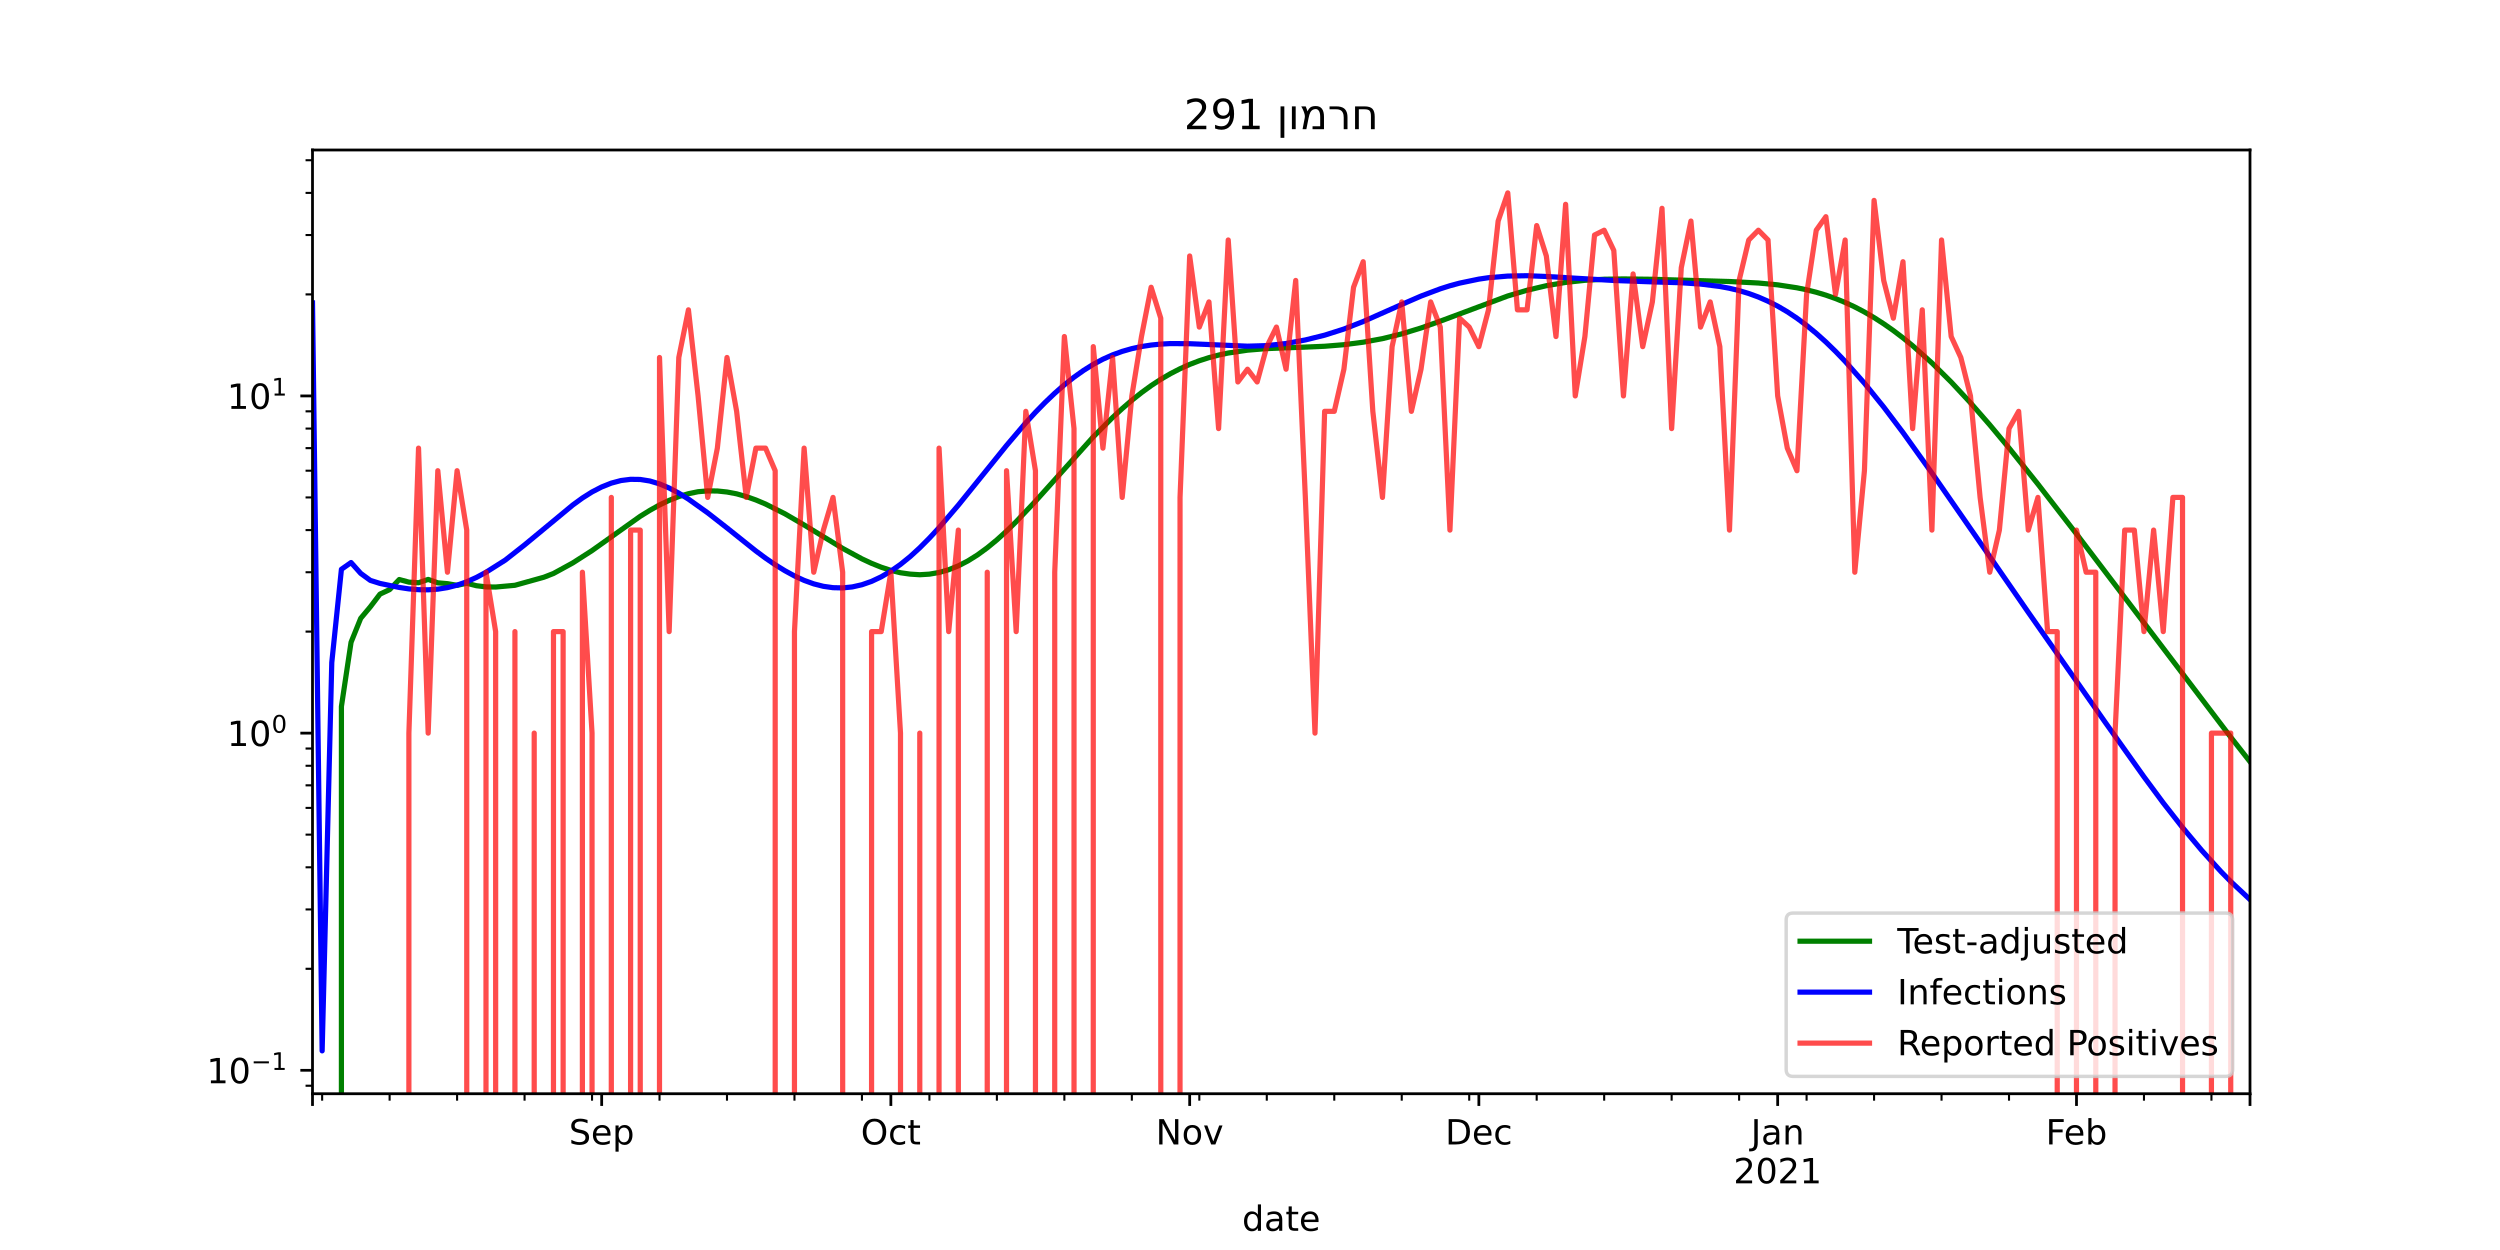 <?xml version="1.0" encoding="utf-8" standalone="no"?>
<!DOCTYPE svg PUBLIC "-//W3C//DTD SVG 1.1//EN"
  "http://www.w3.org/Graphics/SVG/1.1/DTD/svg11.dtd">
<!-- Created with matplotlib (https://matplotlib.org/) -->
<svg height="360pt" version="1.1" viewBox="0 0 720 360" width="720pt" xmlns="http://www.w3.org/2000/svg" xmlns:xlink="http://www.w3.org/1999/xlink">
 <defs>
  <style type="text/css">*{stroke-linecap:butt;stroke-linejoin:round;}</style>
 </defs>
 <g id="figure_1">
  <g id="patch_1">
   <path d="M 0 360 
L 720 360 
L 720 0 
L 0 0 
z
" style="fill:#ffffff;"/>
  </g>
  <g id="axes_1">
   <g id="patch_2">
    <path d="M 90 315 
L 648 315 
L 648 43.2 
L 90 43.2 
z
" style="fill:#ffffff;"/>
   </g>
   <g id="matplotlib.axis_1">
    <g id="xtick_1">
     <g id="line2d_1">
      <defs>
       <path d="M 0 0 
L 0 3.5 
" id="m89a422367a" style="stroke:#000000;stroke-width:0.8;"/>
      </defs>
      <g>
       <use style="stroke:#000000;stroke-width:0.8;" x="90" xlink:href="#m89a422367a" y="315"/>
      </g>
     </g>
    </g>
    <g id="xtick_2">
     <g id="line2d_2">
      <g>
       <use style="stroke:#000000;stroke-width:0.8;" x="173.284" xlink:href="#m89a422367a" y="315"/>
      </g>
     </g>
     <g id="text_1">
      <!-- Sep -->
      <g transform="translate(163.859 329.598)scale(0.1 -0.1)">
       <defs>
        <path d="M 53.516 70.516 
L 53.516 60.891 
Q 47.906 63.578 42.922 64.891 
Q 37.938 66.219 33.297 66.219 
Q 25.25 66.219 20.875 63.094 
Q 16.5 59.969 16.5 54.203 
Q 16.5 49.359 19.406 46.891 
Q 22.312 44.438 30.422 42.922 
L 36.375 41.703 
Q 47.406 39.594 52.656 34.297 
Q 57.906 29 57.906 20.125 
Q 57.906 9.516 50.797 4.047 
Q 43.703 -1.422 29.984 -1.422 
Q 24.812 -1.422 18.969 -0.25 
Q 13.141 0.922 6.891 3.219 
L 6.891 13.375 
Q 12.891 10.016 18.656 8.297 
Q 24.422 6.594 29.984 6.594 
Q 38.422 6.594 43.016 9.906 
Q 47.609 13.234 47.609 19.391 
Q 47.609 24.75 44.312 27.781 
Q 41.016 30.812 33.5 32.328 
L 27.484 33.5 
Q 16.453 35.688 11.516 40.375 
Q 6.594 45.062 6.594 53.422 
Q 6.594 63.094 13.406 68.656 
Q 20.219 74.219 32.172 74.219 
Q 37.312 74.219 42.625 73.281 
Q 47.953 72.359 53.516 70.516 
z
" id="DejaVuSans-83"/>
        <path d="M 56.203 29.594 
L 56.203 25.203 
L 14.891 25.203 
Q 15.484 15.922 20.484 11.062 
Q 25.484 6.203 34.422 6.203 
Q 39.594 6.203 44.453 7.469 
Q 49.312 8.734 54.109 11.281 
L 54.109 2.781 
Q 49.266 0.734 44.188 -0.344 
Q 39.109 -1.422 33.891 -1.422 
Q 20.797 -1.422 13.156 6.188 
Q 5.516 13.812 5.516 26.812 
Q 5.516 40.234 12.766 48.109 
Q 20.016 56 32.328 56 
Q 43.359 56 49.781 48.891 
Q 56.203 41.797 56.203 29.594 
z
M 47.219 32.234 
Q 47.125 39.594 43.094 43.984 
Q 39.062 48.391 32.422 48.391 
Q 24.906 48.391 20.391 44.141 
Q 15.875 39.891 15.188 32.172 
z
" id="DejaVuSans-101"/>
        <path d="M 18.109 8.203 
L 18.109 -20.797 
L 9.078 -20.797 
L 9.078 54.688 
L 18.109 54.688 
L 18.109 46.391 
Q 20.953 51.266 25.266 53.625 
Q 29.594 56 35.594 56 
Q 45.562 56 51.781 48.094 
Q 58.016 40.188 58.016 27.297 
Q 58.016 14.406 51.781 6.484 
Q 45.562 -1.422 35.594 -1.422 
Q 29.594 -1.422 25.266 0.953 
Q 20.953 3.328 18.109 8.203 
z
M 48.688 27.297 
Q 48.688 37.203 44.609 42.844 
Q 40.531 48.484 33.406 48.484 
Q 26.266 48.484 22.188 42.844 
Q 18.109 37.203 18.109 27.297 
Q 18.109 17.391 22.188 11.75 
Q 26.266 6.109 33.406 6.109 
Q 40.531 6.109 44.609 11.75 
Q 48.688 17.391 48.688 27.297 
z
" id="DejaVuSans-112"/>
       </defs>
       <use xlink:href="#DejaVuSans-83"/>
       <use x="63.477" xlink:href="#DejaVuSans-101"/>
       <use x="125" xlink:href="#DejaVuSans-112"/>
      </g>
     </g>
    </g>
    <g id="xtick_3">
     <g id="line2d_3">
      <g>
       <use style="stroke:#000000;stroke-width:0.8;" x="256.567" xlink:href="#m89a422367a" y="315"/>
      </g>
     </g>
     <g id="text_2">
      <!-- Oct -->
      <g transform="translate(247.922 329.598)scale(0.1 -0.1)">
       <defs>
        <path d="M 39.406 66.219 
Q 28.656 66.219 22.328 58.203 
Q 16.016 50.203 16.016 36.375 
Q 16.016 22.609 22.328 14.594 
Q 28.656 6.594 39.406 6.594 
Q 50.141 6.594 56.422 14.594 
Q 62.703 22.609 62.703 36.375 
Q 62.703 50.203 56.422 58.203 
Q 50.141 66.219 39.406 66.219 
z
M 39.406 74.219 
Q 54.734 74.219 63.906 63.938 
Q 73.094 53.656 73.094 36.375 
Q 73.094 19.141 63.906 8.859 
Q 54.734 -1.422 39.406 -1.422 
Q 24.031 -1.422 14.812 8.828 
Q 5.609 19.094 5.609 36.375 
Q 5.609 53.656 14.812 63.938 
Q 24.031 74.219 39.406 74.219 
z
" id="DejaVuSans-79"/>
        <path d="M 48.781 52.594 
L 48.781 44.188 
Q 44.969 46.297 41.141 47.344 
Q 37.312 48.391 33.406 48.391 
Q 24.656 48.391 19.812 42.844 
Q 14.984 37.312 14.984 27.297 
Q 14.984 17.281 19.812 11.734 
Q 24.656 6.203 33.406 6.203 
Q 37.312 6.203 41.141 7.25 
Q 44.969 8.297 48.781 10.406 
L 48.781 2.094 
Q 45.016 0.344 40.984 -0.531 
Q 36.969 -1.422 32.422 -1.422 
Q 20.062 -1.422 12.781 6.344 
Q 5.516 14.109 5.516 27.297 
Q 5.516 40.672 12.859 48.328 
Q 20.219 56 33.016 56 
Q 37.156 56 41.109 55.141 
Q 45.062 54.297 48.781 52.594 
z
" id="DejaVuSans-99"/>
        <path d="M 18.312 70.219 
L 18.312 54.688 
L 36.812 54.688 
L 36.812 47.703 
L 18.312 47.703 
L 18.312 18.016 
Q 18.312 11.328 20.141 9.422 
Q 21.969 7.516 27.594 7.516 
L 36.812 7.516 
L 36.812 0 
L 27.594 0 
Q 17.188 0 13.234 3.875 
Q 9.281 7.766 9.281 18.016 
L 9.281 47.703 
L 2.688 47.703 
L 2.688 54.688 
L 9.281 54.688 
L 9.281 70.219 
z
" id="DejaVuSans-116"/>
       </defs>
       <use xlink:href="#DejaVuSans-79"/>
       <use x="78.711" xlink:href="#DejaVuSans-99"/>
       <use x="133.691" xlink:href="#DejaVuSans-116"/>
      </g>
     </g>
    </g>
    <g id="xtick_4">
     <g id="line2d_4">
      <g>
       <use style="stroke:#000000;stroke-width:0.8;" x="342.627" xlink:href="#m89a422367a" y="315"/>
      </g>
     </g>
     <g id="text_3">
      <!-- Nov -->
      <g transform="translate(332.867 329.598)scale(0.1 -0.1)">
       <defs>
        <path d="M 9.812 72.906 
L 23.094 72.906 
L 55.422 11.922 
L 55.422 72.906 
L 64.984 72.906 
L 64.984 0 
L 51.703 0 
L 19.391 60.984 
L 19.391 0 
L 9.812 0 
z
" id="DejaVuSans-78"/>
        <path d="M 30.609 48.391 
Q 23.391 48.391 19.188 42.75 
Q 14.984 37.109 14.984 27.297 
Q 14.984 17.484 19.156 11.844 
Q 23.344 6.203 30.609 6.203 
Q 37.797 6.203 41.984 11.859 
Q 46.188 17.531 46.188 27.297 
Q 46.188 37.016 41.984 42.703 
Q 37.797 48.391 30.609 48.391 
z
M 30.609 56 
Q 42.328 56 49.016 48.375 
Q 55.719 40.766 55.719 27.297 
Q 55.719 13.875 49.016 6.219 
Q 42.328 -1.422 30.609 -1.422 
Q 18.844 -1.422 12.172 6.219 
Q 5.516 13.875 5.516 27.297 
Q 5.516 40.766 12.172 48.375 
Q 18.844 56 30.609 56 
z
" id="DejaVuSans-111"/>
        <path d="M 2.984 54.688 
L 12.5 54.688 
L 29.594 8.797 
L 46.688 54.688 
L 56.203 54.688 
L 35.688 0 
L 23.484 0 
z
" id="DejaVuSans-118"/>
       </defs>
       <use xlink:href="#DejaVuSans-78"/>
       <use x="74.805" xlink:href="#DejaVuSans-111"/>
       <use x="135.986" xlink:href="#DejaVuSans-118"/>
      </g>
     </g>
    </g>
    <g id="xtick_5">
     <g id="line2d_5">
      <g>
       <use style="stroke:#000000;stroke-width:0.8;" x="425.91" xlink:href="#m89a422367a" y="315"/>
      </g>
     </g>
     <g id="text_4">
      <!-- Dec -->
      <g transform="translate(416.235 329.598)scale(0.1 -0.1)">
       <defs>
        <path d="M 19.672 64.797 
L 19.672 8.109 
L 31.594 8.109 
Q 46.688 8.109 53.688 14.938 
Q 60.688 21.781 60.688 36.531 
Q 60.688 51.172 53.688 57.984 
Q 46.688 64.797 31.594 64.797 
z
M 9.812 72.906 
L 30.078 72.906 
Q 51.266 72.906 61.172 64.094 
Q 71.094 55.281 71.094 36.531 
Q 71.094 17.672 61.125 8.828 
Q 51.172 0 30.078 0 
L 9.812 0 
z
" id="DejaVuSans-68"/>
       </defs>
       <use xlink:href="#DejaVuSans-68"/>
       <use x="77.002" xlink:href="#DejaVuSans-101"/>
       <use x="138.525" xlink:href="#DejaVuSans-99"/>
      </g>
     </g>
    </g>
    <g id="xtick_6">
     <g id="line2d_6">
      <g>
       <use style="stroke:#000000;stroke-width:0.8;" x="511.97" xlink:href="#m89a422367a" y="315"/>
      </g>
     </g>
     <g id="text_5">
      <!-- Jan -->
      <g transform="translate(504.262 329.598)scale(0.1 -0.1)">
       <defs>
        <path d="M 9.812 72.906 
L 19.672 72.906 
L 19.672 5.078 
Q 19.672 -8.109 14.672 -14.062 
Q 9.672 -20.016 -1.422 -20.016 
L -5.172 -20.016 
L -5.172 -11.719 
L -2.094 -11.719 
Q 4.438 -11.719 7.125 -8.047 
Q 9.812 -4.391 9.812 5.078 
z
" id="DejaVuSans-74"/>
        <path d="M 34.281 27.484 
Q 23.391 27.484 19.188 25 
Q 14.984 22.516 14.984 16.5 
Q 14.984 11.719 18.141 8.906 
Q 21.297 6.109 26.703 6.109 
Q 34.188 6.109 38.703 11.406 
Q 43.219 16.703 43.219 25.484 
L 43.219 27.484 
z
M 52.203 31.203 
L 52.203 0 
L 43.219 0 
L 43.219 8.297 
Q 40.141 3.328 35.547 0.953 
Q 30.953 -1.422 24.312 -1.422 
Q 15.922 -1.422 10.953 3.297 
Q 6 8.016 6 15.922 
Q 6 25.141 12.172 29.828 
Q 18.359 34.516 30.609 34.516 
L 43.219 34.516 
L 43.219 35.406 
Q 43.219 41.609 39.141 45 
Q 35.062 48.391 27.688 48.391 
Q 23 48.391 18.547 47.266 
Q 14.109 46.141 10.016 43.891 
L 10.016 52.203 
Q 14.938 54.109 19.578 55.047 
Q 24.219 56 28.609 56 
Q 40.484 56 46.344 49.844 
Q 52.203 43.703 52.203 31.203 
z
" id="DejaVuSans-97"/>
        <path d="M 54.891 33.016 
L 54.891 0 
L 45.906 0 
L 45.906 32.719 
Q 45.906 40.484 42.875 44.328 
Q 39.844 48.188 33.797 48.188 
Q 26.516 48.188 22.312 43.547 
Q 18.109 38.922 18.109 30.906 
L 18.109 0 
L 9.078 0 
L 9.078 54.688 
L 18.109 54.688 
L 18.109 46.188 
Q 21.344 51.125 25.703 53.562 
Q 30.078 56 35.797 56 
Q 45.219 56 50.047 50.172 
Q 54.891 44.344 54.891 33.016 
z
" id="DejaVuSans-110"/>
       </defs>
       <use xlink:href="#DejaVuSans-74"/>
       <use x="29.492" xlink:href="#DejaVuSans-97"/>
       <use x="90.771" xlink:href="#DejaVuSans-110"/>
      </g>
      <!-- 2021 -->
      <g transform="translate(499.245 340.796)scale(0.1 -0.1)">
       <defs>
        <path d="M 19.188 8.297 
L 53.609 8.297 
L 53.609 0 
L 7.328 0 
L 7.328 8.297 
Q 12.938 14.109 22.625 23.891 
Q 32.328 33.688 34.812 36.531 
Q 39.547 41.844 41.422 45.531 
Q 43.312 49.219 43.312 52.781 
Q 43.312 58.594 39.234 62.25 
Q 35.156 65.922 28.609 65.922 
Q 23.969 65.922 18.812 64.312 
Q 13.672 62.703 7.812 59.422 
L 7.812 69.391 
Q 13.766 71.781 18.938 73 
Q 24.125 74.219 28.422 74.219 
Q 39.75 74.219 46.484 68.547 
Q 53.219 62.891 53.219 53.422 
Q 53.219 48.922 51.531 44.891 
Q 49.859 40.875 45.406 35.406 
Q 44.188 33.984 37.641 27.219 
Q 31.109 20.453 19.188 8.297 
z
" id="DejaVuSans-50"/>
        <path d="M 31.781 66.406 
Q 24.172 66.406 20.328 58.906 
Q 16.5 51.422 16.5 36.375 
Q 16.5 21.391 20.328 13.891 
Q 24.172 6.391 31.781 6.391 
Q 39.453 6.391 43.281 13.891 
Q 47.125 21.391 47.125 36.375 
Q 47.125 51.422 43.281 58.906 
Q 39.453 66.406 31.781 66.406 
z
M 31.781 74.219 
Q 44.047 74.219 50.516 64.516 
Q 56.984 54.828 56.984 36.375 
Q 56.984 17.969 50.516 8.266 
Q 44.047 -1.422 31.781 -1.422 
Q 19.531 -1.422 13.062 8.266 
Q 6.594 17.969 6.594 36.375 
Q 6.594 54.828 13.062 64.516 
Q 19.531 74.219 31.781 74.219 
z
" id="DejaVuSans-48"/>
        <path d="M 12.406 8.297 
L 28.516 8.297 
L 28.516 63.922 
L 10.984 60.406 
L 10.984 69.391 
L 28.422 72.906 
L 38.281 72.906 
L 38.281 8.297 
L 54.391 8.297 
L 54.391 0 
L 12.406 0 
z
" id="DejaVuSans-49"/>
       </defs>
       <use xlink:href="#DejaVuSans-50"/>
       <use x="63.623" xlink:href="#DejaVuSans-48"/>
       <use x="127.246" xlink:href="#DejaVuSans-50"/>
       <use x="190.869" xlink:href="#DejaVuSans-49"/>
      </g>
     </g>
    </g>
    <g id="xtick_7">
     <g id="line2d_7">
      <g>
       <use style="stroke:#000000;stroke-width:0.8;" x="598.03" xlink:href="#m89a422367a" y="315"/>
      </g>
     </g>
     <g id="text_6">
      <!-- Feb -->
      <g transform="translate(589.178 329.598)scale(0.1 -0.1)">
       <defs>
        <path d="M 9.812 72.906 
L 51.703 72.906 
L 51.703 64.594 
L 19.672 64.594 
L 19.672 43.109 
L 48.578 43.109 
L 48.578 34.812 
L 19.672 34.812 
L 19.672 0 
L 9.812 0 
z
" id="DejaVuSans-70"/>
        <path d="M 48.688 27.297 
Q 48.688 37.203 44.609 42.844 
Q 40.531 48.484 33.406 48.484 
Q 26.266 48.484 22.188 42.844 
Q 18.109 37.203 18.109 27.297 
Q 18.109 17.391 22.188 11.75 
Q 26.266 6.109 33.406 6.109 
Q 40.531 6.109 44.609 11.75 
Q 48.688 17.391 48.688 27.297 
z
M 18.109 46.391 
Q 20.953 51.266 25.266 53.625 
Q 29.594 56 35.594 56 
Q 45.562 56 51.781 48.094 
Q 58.016 40.188 58.016 27.297 
Q 58.016 14.406 51.781 6.484 
Q 45.562 -1.422 35.594 -1.422 
Q 29.594 -1.422 25.266 0.953 
Q 20.953 3.328 18.109 8.203 
L 18.109 0 
L 9.078 0 
L 9.078 75.984 
L 18.109 75.984 
z
" id="DejaVuSans-98"/>
       </defs>
       <use xlink:href="#DejaVuSans-70"/>
       <use x="52.02" xlink:href="#DejaVuSans-101"/>
       <use x="113.543" xlink:href="#DejaVuSans-98"/>
      </g>
     </g>
    </g>
    <g id="xtick_8">
     <g id="line2d_8">
      <g>
       <use style="stroke:#000000;stroke-width:0.8;" x="648" xlink:href="#m89a422367a" y="315"/>
      </g>
     </g>
    </g>
    <g id="xtick_9">
     <g id="line2d_9">
      <defs>
       <path d="M 0 0 
L 0 2 
" id="m99fedaa38d" style="stroke:#000000;stroke-width:0.6;"/>
      </defs>
      <g>
       <use style="stroke:#000000;stroke-width:0.6;" x="92.776" xlink:href="#m99fedaa38d" y="315"/>
      </g>
     </g>
    </g>
    <g id="xtick_10">
     <g id="line2d_10">
      <g>
       <use style="stroke:#000000;stroke-width:0.6;" x="112.209" xlink:href="#m99fedaa38d" y="315"/>
      </g>
     </g>
    </g>
    <g id="xtick_11">
     <g id="line2d_11">
      <g>
       <use style="stroke:#000000;stroke-width:0.6;" x="131.642" xlink:href="#m99fedaa38d" y="315"/>
      </g>
     </g>
    </g>
    <g id="xtick_12">
     <g id="line2d_12">
      <g>
       <use style="stroke:#000000;stroke-width:0.6;" x="151.075" xlink:href="#m99fedaa38d" y="315"/>
      </g>
     </g>
    </g>
    <g id="xtick_13">
     <g id="line2d_13">
      <g>
       <use style="stroke:#000000;stroke-width:0.6;" x="170.507" xlink:href="#m99fedaa38d" y="315"/>
      </g>
     </g>
    </g>
    <g id="xtick_14">
     <g id="line2d_14">
      <g>
       <use style="stroke:#000000;stroke-width:0.6;" x="189.94" xlink:href="#m99fedaa38d" y="315"/>
      </g>
     </g>
    </g>
    <g id="xtick_15">
     <g id="line2d_15">
      <g>
       <use style="stroke:#000000;stroke-width:0.6;" x="209.373" xlink:href="#m99fedaa38d" y="315"/>
      </g>
     </g>
    </g>
    <g id="xtick_16">
     <g id="line2d_16">
      <g>
       <use style="stroke:#000000;stroke-width:0.6;" x="228.806" xlink:href="#m99fedaa38d" y="315"/>
      </g>
     </g>
    </g>
    <g id="xtick_17">
     <g id="line2d_17">
      <g>
       <use style="stroke:#000000;stroke-width:0.6;" x="248.239" xlink:href="#m99fedaa38d" y="315"/>
      </g>
     </g>
    </g>
    <g id="xtick_18">
     <g id="line2d_18">
      <g>
       <use style="stroke:#000000;stroke-width:0.6;" x="267.672" xlink:href="#m99fedaa38d" y="315"/>
      </g>
     </g>
    </g>
    <g id="xtick_19">
     <g id="line2d_19">
      <g>
       <use style="stroke:#000000;stroke-width:0.6;" x="287.104" xlink:href="#m99fedaa38d" y="315"/>
      </g>
     </g>
    </g>
    <g id="xtick_20">
     <g id="line2d_20">
      <g>
       <use style="stroke:#000000;stroke-width:0.6;" x="306.537" xlink:href="#m99fedaa38d" y="315"/>
      </g>
     </g>
    </g>
    <g id="xtick_21">
     <g id="line2d_21">
      <g>
       <use style="stroke:#000000;stroke-width:0.6;" x="325.97" xlink:href="#m99fedaa38d" y="315"/>
      </g>
     </g>
    </g>
    <g id="xtick_22">
     <g id="line2d_22">
      <g>
       <use style="stroke:#000000;stroke-width:0.6;" x="345.403" xlink:href="#m99fedaa38d" y="315"/>
      </g>
     </g>
    </g>
    <g id="xtick_23">
     <g id="line2d_23">
      <g>
       <use style="stroke:#000000;stroke-width:0.6;" x="364.836" xlink:href="#m99fedaa38d" y="315"/>
      </g>
     </g>
    </g>
    <g id="xtick_24">
     <g id="line2d_24">
      <g>
       <use style="stroke:#000000;stroke-width:0.6;" x="384.269" xlink:href="#m99fedaa38d" y="315"/>
      </g>
     </g>
    </g>
    <g id="xtick_25">
     <g id="line2d_25">
      <g>
       <use style="stroke:#000000;stroke-width:0.6;" x="403.701" xlink:href="#m99fedaa38d" y="315"/>
      </g>
     </g>
    </g>
    <g id="xtick_26">
     <g id="line2d_26">
      <g>
       <use style="stroke:#000000;stroke-width:0.6;" x="423.134" xlink:href="#m99fedaa38d" y="315"/>
      </g>
     </g>
    </g>
    <g id="xtick_27">
     <g id="line2d_27">
      <g>
       <use style="stroke:#000000;stroke-width:0.6;" x="442.567" xlink:href="#m99fedaa38d" y="315"/>
      </g>
     </g>
    </g>
    <g id="xtick_28">
     <g id="line2d_28">
      <g>
       <use style="stroke:#000000;stroke-width:0.6;" x="462" xlink:href="#m99fedaa38d" y="315"/>
      </g>
     </g>
    </g>
    <g id="xtick_29">
     <g id="line2d_29">
      <g>
       <use style="stroke:#000000;stroke-width:0.6;" x="481.433" xlink:href="#m99fedaa38d" y="315"/>
      </g>
     </g>
    </g>
    <g id="xtick_30">
     <g id="line2d_30">
      <g>
       <use style="stroke:#000000;stroke-width:0.6;" x="500.866" xlink:href="#m99fedaa38d" y="315"/>
      </g>
     </g>
    </g>
    <g id="xtick_31">
     <g id="line2d_31">
      <g>
       <use style="stroke:#000000;stroke-width:0.6;" x="520.299" xlink:href="#m99fedaa38d" y="315"/>
      </g>
     </g>
    </g>
    <g id="xtick_32">
     <g id="line2d_32">
      <g>
       <use style="stroke:#000000;stroke-width:0.6;" x="539.731" xlink:href="#m99fedaa38d" y="315"/>
      </g>
     </g>
    </g>
    <g id="xtick_33">
     <g id="line2d_33">
      <g>
       <use style="stroke:#000000;stroke-width:0.6;" x="559.164" xlink:href="#m99fedaa38d" y="315"/>
      </g>
     </g>
    </g>
    <g id="xtick_34">
     <g id="line2d_34">
      <g>
       <use style="stroke:#000000;stroke-width:0.6;" x="578.597" xlink:href="#m99fedaa38d" y="315"/>
      </g>
     </g>
    </g>
    <g id="xtick_35">
     <g id="line2d_35">
      <g>
       <use style="stroke:#000000;stroke-width:0.6;" x="617.463" xlink:href="#m99fedaa38d" y="315"/>
      </g>
     </g>
    </g>
    <g id="xtick_36">
     <g id="line2d_36">
      <g>
       <use style="stroke:#000000;stroke-width:0.6;" x="636.896" xlink:href="#m99fedaa38d" y="315"/>
      </g>
     </g>
    </g>
    <g id="text_7">
     <!-- date -->
     <g transform="translate(357.725 354.474)scale(0.1 -0.1)">
      <defs>
       <path d="M 45.406 46.391 
L 45.406 75.984 
L 54.391 75.984 
L 54.391 0 
L 45.406 0 
L 45.406 8.203 
Q 42.578 3.328 38.25 0.953 
Q 33.938 -1.422 27.875 -1.422 
Q 17.969 -1.422 11.734 6.484 
Q 5.516 14.406 5.516 27.297 
Q 5.516 40.188 11.734 48.094 
Q 17.969 56 27.875 56 
Q 33.938 56 38.25 53.625 
Q 42.578 51.266 45.406 46.391 
z
M 14.797 27.297 
Q 14.797 17.391 18.875 11.75 
Q 22.953 6.109 30.078 6.109 
Q 37.203 6.109 41.297 11.75 
Q 45.406 17.391 45.406 27.297 
Q 45.406 37.203 41.297 42.844 
Q 37.203 48.484 30.078 48.484 
Q 22.953 48.484 18.875 42.844 
Q 14.797 37.203 14.797 27.297 
z
" id="DejaVuSans-100"/>
      </defs>
      <use xlink:href="#DejaVuSans-100"/>
      <use x="63.477" xlink:href="#DejaVuSans-97"/>
      <use x="124.756" xlink:href="#DejaVuSans-116"/>
      <use x="163.965" xlink:href="#DejaVuSans-101"/>
     </g>
    </g>
   </g>
   <g id="matplotlib.axis_2">
    <g id="ytick_1">
     <g id="line2d_37">
      <defs>
       <path d="M 0 0 
L -3.5 0 
" id="mc6ab3e310c" style="stroke:#000000;stroke-width:0.8;"/>
      </defs>
      <g>
       <use style="stroke:#000000;stroke-width:0.8;" x="90" xlink:href="#mc6ab3e310c" y="308.248"/>
      </g>
     </g>
     <g id="text_8">
      <!-- $\mathdefault{10^{-1}}$ -->
      <g transform="translate(59.5 312.047)scale(0.1 -0.1)">
       <defs>
        <path d="M 10.594 35.5 
L 73.188 35.5 
L 73.188 27.203 
L 10.594 27.203 
z
" id="DejaVuSans-8722"/>
       </defs>
       <use transform="translate(0 0.684)" xlink:href="#DejaVuSans-49"/>
       <use transform="translate(63.623 0.684)" xlink:href="#DejaVuSans-48"/>
       <use transform="translate(128.203 38.966)scale(0.7)" xlink:href="#DejaVuSans-8722"/>
       <use transform="translate(186.855 38.966)scale(0.7)" xlink:href="#DejaVuSans-49"/>
      </g>
     </g>
    </g>
    <g id="ytick_2">
     <g id="line2d_38">
      <g>
       <use style="stroke:#000000;stroke-width:0.8;" x="90" xlink:href="#mc6ab3e310c" y="211.135"/>
      </g>
     </g>
     <g id="text_9">
      <!-- $\mathdefault{10^{0}}$ -->
      <g transform="translate(65.4 214.934)scale(0.1 -0.1)">
       <use transform="translate(0 0.766)" xlink:href="#DejaVuSans-49"/>
       <use transform="translate(63.623 0.766)" xlink:href="#DejaVuSans-48"/>
       <use transform="translate(128.203 39.047)scale(0.7)" xlink:href="#DejaVuSans-48"/>
      </g>
     </g>
    </g>
    <g id="ytick_3">
     <g id="line2d_39">
      <g>
       <use style="stroke:#000000;stroke-width:0.8;" x="90" xlink:href="#mc6ab3e310c" y="114.022"/>
      </g>
     </g>
     <g id="text_10">
      <!-- $\mathdefault{10^{1}}$ -->
      <g transform="translate(65.4 117.821)scale(0.1 -0.1)">
       <use transform="translate(0 0.684)" xlink:href="#DejaVuSans-49"/>
       <use transform="translate(63.623 0.684)" xlink:href="#DejaVuSans-48"/>
       <use transform="translate(128.203 38.966)scale(0.7)" xlink:href="#DejaVuSans-49"/>
      </g>
     </g>
    </g>
    <g id="ytick_4">
     <g id="line2d_40">
      <defs>
       <path d="M 0 0 
L -2 0 
" id="mf894ed40da" style="stroke:#000000;stroke-width:0.6;"/>
      </defs>
      <g>
       <use style="stroke:#000000;stroke-width:0.6;" x="90" xlink:href="#mf894ed40da" y="312.691"/>
      </g>
     </g>
    </g>
    <g id="ytick_5">
     <g id="line2d_41">
      <g>
       <use style="stroke:#000000;stroke-width:0.6;" x="90" xlink:href="#mf894ed40da" y="279.014"/>
      </g>
     </g>
    </g>
    <g id="ytick_6">
     <g id="line2d_42">
      <g>
       <use style="stroke:#000000;stroke-width:0.6;" x="90" xlink:href="#mf894ed40da" y="261.913"/>
      </g>
     </g>
    </g>
    <g id="ytick_7">
     <g id="line2d_43">
      <g>
       <use style="stroke:#000000;stroke-width:0.6;" x="90" xlink:href="#mf894ed40da" y="249.78"/>
      </g>
     </g>
    </g>
    <g id="ytick_8">
     <g id="line2d_44">
      <g>
       <use style="stroke:#000000;stroke-width:0.6;" x="90" xlink:href="#mf894ed40da" y="240.369"/>
      </g>
     </g>
    </g>
    <g id="ytick_9">
     <g id="line2d_45">
      <g>
       <use style="stroke:#000000;stroke-width:0.6;" x="90" xlink:href="#mf894ed40da" y="232.679"/>
      </g>
     </g>
    </g>
    <g id="ytick_10">
     <g id="line2d_46">
      <g>
       <use style="stroke:#000000;stroke-width:0.6;" x="90" xlink:href="#mf894ed40da" y="226.178"/>
      </g>
     </g>
    </g>
    <g id="ytick_11">
     <g id="line2d_47">
      <g>
       <use style="stroke:#000000;stroke-width:0.6;" x="90" xlink:href="#mf894ed40da" y="220.546"/>
      </g>
     </g>
    </g>
    <g id="ytick_12">
     <g id="line2d_48">
      <g>
       <use style="stroke:#000000;stroke-width:0.6;" x="90" xlink:href="#mf894ed40da" y="215.579"/>
      </g>
     </g>
    </g>
    <g id="ytick_13">
     <g id="line2d_49">
      <g>
       <use style="stroke:#000000;stroke-width:0.6;" x="90" xlink:href="#mf894ed40da" y="181.901"/>
      </g>
     </g>
    </g>
    <g id="ytick_14">
     <g id="line2d_50">
      <g>
       <use style="stroke:#000000;stroke-width:0.6;" x="90" xlink:href="#mf894ed40da" y="164.8"/>
      </g>
     </g>
    </g>
    <g id="ytick_15">
     <g id="line2d_51">
      <g>
       <use style="stroke:#000000;stroke-width:0.6;" x="90" xlink:href="#mf894ed40da" y="152.667"/>
      </g>
     </g>
    </g>
    <g id="ytick_16">
     <g id="line2d_52">
      <g>
       <use style="stroke:#000000;stroke-width:0.6;" x="90" xlink:href="#mf894ed40da" y="143.256"/>
      </g>
     </g>
    </g>
    <g id="ytick_17">
     <g id="line2d_53">
      <g>
       <use style="stroke:#000000;stroke-width:0.6;" x="90" xlink:href="#mf894ed40da" y="135.567"/>
      </g>
     </g>
    </g>
    <g id="ytick_18">
     <g id="line2d_54">
      <g>
       <use style="stroke:#000000;stroke-width:0.6;" x="90" xlink:href="#mf894ed40da" y="129.065"/>
      </g>
     </g>
    </g>
    <g id="ytick_19">
     <g id="line2d_55">
      <g>
       <use style="stroke:#000000;stroke-width:0.6;" x="90" xlink:href="#mf894ed40da" y="123.433"/>
      </g>
     </g>
    </g>
    <g id="ytick_20">
     <g id="line2d_56">
      <g>
       <use style="stroke:#000000;stroke-width:0.6;" x="90" xlink:href="#mf894ed40da" y="118.466"/>
      </g>
     </g>
    </g>
    <g id="ytick_21">
     <g id="line2d_57">
      <g>
       <use style="stroke:#000000;stroke-width:0.6;" x="90" xlink:href="#mf894ed40da" y="84.788"/>
      </g>
     </g>
    </g>
    <g id="ytick_22">
     <g id="line2d_58">
      <g>
       <use style="stroke:#000000;stroke-width:0.6;" x="90" xlink:href="#mf894ed40da" y="67.688"/>
      </g>
     </g>
    </g>
    <g id="ytick_23">
     <g id="line2d_59">
      <g>
       <use style="stroke:#000000;stroke-width:0.6;" x="90" xlink:href="#mf894ed40da" y="55.555"/>
      </g>
     </g>
    </g>
    <g id="ytick_24">
     <g id="line2d_60">
      <g>
       <use style="stroke:#000000;stroke-width:0.6;" x="90" xlink:href="#mf894ed40da" y="46.143"/>
      </g>
     </g>
    </g>
   </g>
   <g id="line2d_61">
    <path clip-path="url(#pcf7264247d)" d="M 98.324 361 
L 98.328 203.462 
L 101.104 184.972 
L 103.881 178.079 
L 106.657 174.761 
L 109.433 171.108 
L 112.209 169.811 
L 114.985 166.903 
L 117.761 167.656 
L 120.537 167.831 
L 123.313 166.872 
L 126.09 167.856 
L 128.866 168.098 
L 131.642 168.572 
L 134.418 167.98 
L 137.194 168.683 
L 139.97 169.022 
L 142.746 169.065 
L 148.299 168.564 
L 156.627 166.245 
L 159.403 165.164 
L 164.955 162.125 
L 170.507 158.567 
L 184.388 148.694 
L 187.164 146.978 
L 189.94 145.422 
L 192.716 144.106 
L 195.493 143.012 
L 198.269 142.189 
L 201.045 141.613 
L 203.821 141.38 
L 206.597 141.407 
L 209.373 141.697 
L 212.149 142.222 
L 214.925 143.01 
L 217.701 143.992 
L 220.478 145.166 
L 226.03 147.957 
L 231.582 151.189 
L 242.687 157.935 
L 248.239 160.953 
L 251.015 162.243 
L 253.791 163.358 
L 256.567 164.268 
L 259.343 164.954 
L 262.119 165.345 
L 264.896 165.521 
L 267.672 165.353 
L 270.448 164.876 
L 273.224 164.082 
L 276 162.966 
L 278.776 161.533 
L 281.552 159.794 
L 284.328 157.768 
L 287.104 155.481 
L 289.881 152.963 
L 292.657 150.248 
L 298.209 144.365 
L 314.866 125.814 
L 320.418 120.239 
L 323.194 117.676 
L 325.97 115.286 
L 328.746 113.079 
L 331.522 111.065 
L 334.299 109.247 
L 337.075 107.625 
L 339.851 106.197 
L 342.627 104.956 
L 345.403 103.893 
L 348.179 102.999 
L 350.955 102.262 
L 353.731 101.669 
L 359.284 100.85 
L 364.836 100.396 
L 373.164 100.073 
L 381.493 99.725 
L 387.045 99.272 
L 392.597 98.555 
L 398.149 97.528 
L 403.701 96.158 
L 409.254 94.458 
L 414.806 92.492 
L 434.239 85.237 
L 439.791 83.591 
L 445.343 82.284 
L 450.896 81.334 
L 456.448 80.729 
L 462 80.421 
L 467.552 80.332 
L 475.881 80.434 
L 498.09 81.075 
L 506.418 81.508 
L 511.97 82.036 
L 517.522 82.885 
L 520.299 83.465 
L 523.075 84.166 
L 525.851 85.001 
L 528.627 85.98 
L 531.403 87.111 
L 534.179 88.401 
L 536.955 89.853 
L 539.731 91.47 
L 542.507 93.252 
L 545.284 95.198 
L 548.06 97.303 
L 550.836 99.564 
L 556.388 104.526 
L 561.94 110.029 
L 567.493 115.999 
L 573.045 122.356 
L 578.597 129.019 
L 586.925 139.432 
L 598.03 153.78 
L 617.463 179.373 
L 642.448 212.296 
L 648 219.366 
L 648 219.366 
" style="fill:none;stroke:#008000;stroke-linecap:square;stroke-width:1.5;"/>
   </g>
   <g id="line2d_62">
    <path clip-path="url(#pcf7264247d)" d="M 90 87.228 
L 92.776 302.645 
L 95.552 190.821 
L 98.328 163.957 
L 101.104 162.012 
L 103.881 165.132 
L 106.657 167.153 
L 109.433 168.029 
L 114.985 169.184 
L 117.761 169.6 
L 120.537 169.83 
L 123.313 169.864 
L 126.09 169.68 
L 128.866 169.235 
L 131.642 168.526 
L 134.418 167.552 
L 137.194 166.306 
L 139.97 164.813 
L 145.522 161.302 
L 151.075 156.938 
L 164.955 145.446 
L 167.731 143.428 
L 170.507 141.678 
L 173.284 140.242 
L 176.06 139.135 
L 178.836 138.395 
L 181.612 138.044 
L 184.388 138.085 
L 187.164 138.53 
L 189.94 139.365 
L 192.716 140.544 
L 195.493 142.019 
L 198.269 143.744 
L 203.821 147.702 
L 209.373 152.04 
L 217.701 158.686 
L 220.478 160.743 
L 223.254 162.64 
L 226.03 164.354 
L 228.806 165.867 
L 231.582 167.149 
L 234.358 168.155 
L 237.134 168.86 
L 239.91 169.251 
L 242.687 169.316 
L 245.463 169.032 
L 248.239 168.404 
L 251.015 167.435 
L 253.791 166.124 
L 256.567 164.488 
L 259.343 162.546 
L 262.119 160.3 
L 264.896 157.759 
L 267.672 154.969 
L 270.448 151.975 
L 276 145.485 
L 284.328 135.174 
L 289.881 128.296 
L 295.433 121.764 
L 298.209 118.74 
L 300.985 115.901 
L 303.761 113.253 
L 306.537 110.828 
L 309.313 108.631 
L 312.09 106.663 
L 314.866 104.93 
L 317.642 103.446 
L 320.418 102.21 
L 323.194 101.2 
L 325.97 100.403 
L 328.746 99.802 
L 331.522 99.378 
L 334.299 99.099 
L 337.075 98.948 
L 342.627 98.988 
L 359.284 99.701 
L 364.836 99.536 
L 370.388 98.93 
L 375.94 97.907 
L 381.493 96.529 
L 387.045 94.764 
L 392.597 92.603 
L 403.701 87.683 
L 409.254 85.271 
L 414.806 83.177 
L 417.582 82.295 
L 420.358 81.541 
L 425.91 80.386 
L 428.687 79.977 
L 434.239 79.511 
L 439.791 79.406 
L 445.343 79.628 
L 464.776 80.776 
L 475.881 81.181 
L 484.209 81.434 
L 489.761 81.81 
L 495.313 82.501 
L 498.09 83.024 
L 500.866 83.694 
L 503.642 84.526 
L 506.418 85.545 
L 509.194 86.758 
L 511.97 88.165 
L 514.746 89.793 
L 517.522 91.648 
L 520.299 93.717 
L 523.075 96 
L 525.851 98.496 
L 528.627 101.195 
L 531.403 104.078 
L 536.955 110.361 
L 542.507 117.224 
L 548.06 124.577 
L 556.388 136.223 
L 570.269 156.25 
L 584.149 176.349 
L 606.358 208.103 
L 617.463 223.725 
L 623.015 231.236 
L 628.567 238.323 
L 634.119 244.94 
L 639.672 251.054 
L 642.448 253.881 
L 648 259.073 
L 648 259.073 
" style="fill:none;stroke:#0000ff;stroke-linecap:square;stroke-width:1.5;"/>
   </g>
   <g id="line2d_63">
    <path clip-path="url(#pcf7264247d)" d="M 117.757 361 
L 117.761 211.135 
L 120.537 129.065 
L 123.313 211.135 
L 126.09 135.567 
L 128.866 164.8 
L 131.642 135.567 
L 134.418 152.667 
L 134.424 361 
M 139.965 361 
L 139.97 164.8 
L 142.746 181.901 
L 142.751 361 
M 148.293 361 
L 148.299 181.901 
L 148.304 361 
M 153.846 361 
L 153.851 211.135 
L 153.855 361 
M 159.398 361 
L 159.403 181.901 
L 162.179 181.901 
L 162.184 361 
M 167.726 361 
L 167.731 164.8 
L 170.507 211.135 
L 170.512 361 
M 176.053 361 
L 176.06 143.256 
L 176.066 361 
M 181.606 361 
L 181.612 152.667 
L 184.388 152.667 
L 184.394 361 
M 189.933 361 
L 189.94 102.957 
L 192.716 181.901 
L 195.493 102.957 
L 198.269 89.232 
L 201.045 114.022 
L 203.821 143.256 
L 206.597 129.065 
L 209.373 102.957 
L 212.149 118.466 
L 214.925 143.256 
L 217.701 129.065 
L 220.478 129.065 
L 223.254 135.567 
L 223.26 361 
M 228.801 361 
L 228.806 181.901 
L 231.582 129.065 
L 234.358 164.8 
L 237.134 152.667 
L 239.91 143.256 
L 242.687 164.8 
L 242.692 361 
M 251.01 361 
L 251.015 181.901 
L 253.791 181.901 
L 256.567 164.8 
L 259.343 211.135 
L 259.348 361 
M 264.891 361 
L 264.896 211.135 
L 264.9 361 
M 270.441 361 
L 270.448 129.065 
L 273.224 181.901 
L 276 152.667 
L 276.006 361 
M 284.323 361 
L 284.328 164.8 
L 284.334 361 
M 289.874 361 
L 289.881 135.567 
L 292.657 181.901 
L 295.433 118.466 
L 298.209 135.567 
L 298.215 361 
M 303.756 361 
L 303.761 164.8 
L 306.537 96.922 
L 309.313 123.433 
L 309.32 361 
M 314.858 361 
L 314.866 99.831 
L 317.642 129.065 
L 320.418 102.957 
L 323.194 143.256 
L 325.97 114.022 
L 328.746 96.922 
L 331.522 82.731 
L 334.299 91.643 
L 334.306 361 
M 339.845 361 
L 339.851 143.256 
L 342.627 73.723 
L 345.403 94.2 
L 348.179 86.952 
L 350.955 123.433 
L 353.731 69.118 
L 356.507 110.002 
L 359.284 106.333 
L 362.06 110.002 
L 364.836 99.831 
L 367.612 94.2 
L 370.388 106.333 
L 373.164 80.769 
L 375.94 143.256 
L 378.716 211.135 
L 381.493 118.466 
L 384.269 118.466 
L 387.045 106.333 
L 389.821 82.731 
L 392.597 75.377 
L 395.373 118.466 
L 398.149 143.256 
L 400.925 99.831 
L 403.701 86.952 
L 406.478 118.466 
L 409.254 106.333 
L 412.03 86.952 
L 414.806 94.2 
L 417.582 152.667 
L 420.358 91.643 
L 423.134 94.2 
L 425.91 99.831 
L 428.687 89.232 
L 431.463 63.668 
L 434.239 55.555 
L 437.015 89.232 
L 439.791 89.232 
L 442.567 64.966 
L 445.343 73.723 
L 448.119 96.922 
L 450.896 58.843 
L 453.672 114.022 
L 456.448 96.922 
L 459.224 67.688 
L 462 66.305 
L 464.776 72.131 
L 467.552 114.022 
L 470.328 78.894 
L 473.104 99.831 
L 475.881 86.952 
L 478.657 59.998 
L 481.433 123.433 
L 484.209 77.099 
L 486.985 63.668 
L 489.761 94.2 
L 492.537 86.952 
L 495.313 99.831 
L 498.09 152.667 
L 500.866 80.769 
L 503.642 69.118 
L 506.418 66.305 
L 509.194 69.118 
L 511.97 114.022 
L 514.746 129.065 
L 517.522 135.567 
L 520.299 84.788 
L 523.075 66.305 
L 525.851 62.409 
L 528.627 84.788 
L 531.403 69.118 
L 534.179 164.8 
L 536.955 135.567 
L 539.731 57.718 
L 542.507 80.769 
L 545.284 91.643 
L 548.06 75.377 
L 550.836 123.433 
L 553.612 89.232 
L 556.388 152.667 
L 559.164 69.118 
L 561.94 96.922 
L 564.716 102.957 
L 567.493 114.022 
L 570.269 143.256 
L 573.045 164.8 
L 575.821 152.667 
L 578.597 123.433 
L 581.373 118.466 
L 584.149 152.667 
L 586.925 143.256 
L 589.701 181.901 
L 592.478 181.901 
L 592.483 361 
M 598.024 361 
L 598.03 152.667 
L 600.806 164.8 
L 603.582 164.8 
L 603.588 361 
M 609.13 361 
L 609.134 211.135 
L 611.91 152.667 
L 614.687 152.667 
L 617.463 181.901 
L 620.239 152.667 
L 623.015 181.901 
L 625.791 143.256 
L 628.567 143.256 
L 628.573 361 
M 636.891 361 
L 636.896 211.135 
L 642.448 211.135 
L 642.452 361 
L 642.452 361 
" style="fill:none;stroke:#ff0000;stroke-linecap:square;stroke-opacity:0.7;stroke-width:1.5;"/>
   </g>
   <g id="patch_3">
    <path d="M 90 315 
L 90 43.2 
" style="fill:none;stroke:#000000;stroke-linecap:square;stroke-linejoin:miter;stroke-width:0.8;"/>
   </g>
   <g id="patch_4">
    <path d="M 648 315 
L 648 43.2 
" style="fill:none;stroke:#000000;stroke-linecap:square;stroke-linejoin:miter;stroke-width:0.8;"/>
   </g>
   <g id="patch_5">
    <path d="M 90 315 
L 648 315 
" style="fill:none;stroke:#000000;stroke-linecap:square;stroke-linejoin:miter;stroke-width:0.8;"/>
   </g>
   <g id="patch_6">
    <path d="M 90 43.2 
L 648 43.2 
" style="fill:none;stroke:#000000;stroke-linecap:square;stroke-linejoin:miter;stroke-width:0.8;"/>
   </g>
   <g id="text_11">
    <!-- 291 ןומרח -->
    <g transform="translate(340.988 37.2)scale(0.12 -0.12)">
     <defs>
      <path d="M 10.984 1.516 
L 10.984 10.5 
Q 14.703 8.734 18.5 7.812 
Q 22.312 6.891 25.984 6.891 
Q 35.75 6.891 40.891 13.453 
Q 46.047 20.016 46.781 33.406 
Q 43.953 29.203 39.594 26.953 
Q 35.25 24.703 29.984 24.703 
Q 19.047 24.703 12.672 31.312 
Q 6.297 37.938 6.297 49.422 
Q 6.297 60.641 12.938 67.422 
Q 19.578 74.219 30.609 74.219 
Q 43.266 74.219 49.922 64.516 
Q 56.594 54.828 56.594 36.375 
Q 56.594 19.141 48.406 8.859 
Q 40.234 -1.422 26.422 -1.422 
Q 22.703 -1.422 18.891 -0.688 
Q 15.094 0.047 10.984 1.516 
z
M 30.609 32.422 
Q 37.25 32.422 41.125 36.953 
Q 45.016 41.5 45.016 49.422 
Q 45.016 57.281 41.125 61.844 
Q 37.25 66.406 30.609 66.406 
Q 23.969 66.406 20.094 61.844 
Q 16.219 57.281 16.219 49.422 
Q 16.219 41.5 20.094 36.953 
Q 23.969 32.422 30.609 32.422 
z
" id="DejaVuSans-57"/>
      <path id="DejaVuSans-32"/>
      <path d="M 18.172 54.688 
L 18.172 -20.797 
L 9.078 -20.797 
L 9.078 54.688 
z
" id="DejaVuSans-1503"/>
      <path d="M 18.172 54.688 
L 18.172 0 
L 9.078 0 
L 9.078 54.688 
z
" id="DejaVuSans-1493"/>
      <path d="M 4.297 54.688 
L 14.891 54.688 
Q 15.094 54.156 16.703 50.312 
Q 18.312 46.484 19.391 42.672 
Q 20.75 46.094 22.625 48.531 
Q 24.516 50.984 26.359 52.297 
Q 28.219 53.609 30.609 54.344 
Q 33.016 55.078 34.859 55.266 
Q 36.719 55.469 39.203 55.469 
Q 58.844 55.469 58.844 29.594 
L 58.844 0 
L 31.391 0 
L 31.391 6.938 
L 49.75 6.938 
L 49.75 29.594 
Q 49.75 39.109 46.766 43.672 
Q 43.797 48.25 39.062 48.25 
Q 30.281 48.25 26.078 40.438 
Q 23.734 35.984 21.688 25.922 
Q 21.578 25.25 21.344 24.125 
L 16.547 0 
L 7.469 0 
L 11.375 20.406 
Q 11.531 21.188 11.891 22.969 
Q 12.25 24.75 12.375 25.406 
Q 12.5 26.078 12.672 27.312 
Q 12.844 28.562 12.906 29.516 
Q 12.984 30.469 12.984 31.547 
Q 12.984 34.672 10.719 41.094 
Q 8.453 47.516 4.297 54.688 
z
" id="DejaVuSans-1502"/>
      <path d="M 47.359 27.828 
L 47.359 0 
L 38.281 0 
L 38.281 27.828 
Q 38.281 31.391 37.766 34.266 
Q 37.25 37.156 36 39.719 
Q 34.766 42.281 32.812 43.984 
Q 30.859 45.703 27.781 46.703 
Q 24.703 47.703 20.703 47.703 
L 4.297 47.703 
L 4.297 54.688 
L 20.656 54.688 
Q 26.812 54.688 31.469 53.391 
Q 36.141 52.094 39.109 49.828 
Q 42.094 47.562 43.969 44.109 
Q 45.844 40.672 46.594 36.734 
Q 47.359 32.812 47.359 27.828 
z
" id="DejaVuSans-1512"/>
      <path d="M 56.25 29.594 
L 56.25 0 
L 47.172 0 
L 47.172 30.906 
Q 47.172 40.578 44 44.141 
Q 40.828 47.703 31.844 47.703 
L 18.109 47.703 
L 18.109 0 
L 9.078 0 
L 9.078 54.688 
L 31.734 54.688 
Q 45.219 54.688 50.734 48.828 
Q 56.25 42.969 56.25 29.594 
z
" id="DejaVuSans-1495"/>
     </defs>
     <use xlink:href="#DejaVuSans-50"/>
     <use x="63.623" xlink:href="#DejaVuSans-57"/>
     <use x="127.246" xlink:href="#DejaVuSans-49"/>
     <use x="190.869" xlink:href="#DejaVuSans-32"/>
     <use x="222.656" xlink:href="#DejaVuSans-1503"/>
     <use x="249.902" xlink:href="#DejaVuSans-1493"/>
     <use x="277.148" xlink:href="#DejaVuSans-1502"/>
     <use x="345.068" xlink:href="#DejaVuSans-1512"/>
     <use x="401.514" xlink:href="#DejaVuSans-1495"/>
    </g>
   </g>
   <g id="legend_1">
    <g id="patch_7">
     <path d="M 516.417 310 
L 641 310 
Q 643 310 643 308 
L 643 264.966 
Q 643 262.966 641 262.966 
L 516.417 262.966 
Q 514.417 262.966 514.417 264.966 
L 514.417 308 
Q 514.417 310 516.417 310 
z
" style="fill:#ffffff;opacity:0.8;stroke:#cccccc;stroke-linejoin:miter;"/>
    </g>
    <g id="line2d_64">
     <path d="M 518.417 271.064 
L 538.417 271.064 
" style="fill:none;stroke:#008000;stroke-linecap:square;stroke-width:1.5;"/>
    </g>
    <g id="line2d_65"/>
    <g id="text_12">
     <!-- Test-adjusted -->
     <g transform="translate(546.417 274.564)scale(0.1 -0.1)">
      <defs>
       <path d="M -0.297 72.906 
L 61.375 72.906 
L 61.375 64.594 
L 35.5 64.594 
L 35.5 0 
L 25.594 0 
L 25.594 64.594 
L -0.297 64.594 
z
" id="DejaVuSans-84"/>
       <path d="M 44.281 53.078 
L 44.281 44.578 
Q 40.484 46.531 36.375 47.5 
Q 32.281 48.484 27.875 48.484 
Q 21.188 48.484 17.844 46.438 
Q 14.5 44.391 14.5 40.281 
Q 14.5 37.156 16.891 35.375 
Q 19.281 33.594 26.516 31.984 
L 29.594 31.297 
Q 39.156 29.25 43.188 25.516 
Q 47.219 21.781 47.219 15.094 
Q 47.219 7.469 41.188 3.016 
Q 35.156 -1.422 24.609 -1.422 
Q 20.219 -1.422 15.453 -0.562 
Q 10.688 0.297 5.422 2 
L 5.422 11.281 
Q 10.406 8.688 15.234 7.391 
Q 20.062 6.109 24.812 6.109 
Q 31.156 6.109 34.562 8.281 
Q 37.984 10.453 37.984 14.406 
Q 37.984 18.062 35.516 20.016 
Q 33.062 21.969 24.703 23.781 
L 21.578 24.516 
Q 13.234 26.266 9.516 29.906 
Q 5.812 33.547 5.812 39.891 
Q 5.812 47.609 11.281 51.797 
Q 16.75 56 26.812 56 
Q 31.781 56 36.172 55.266 
Q 40.578 54.547 44.281 53.078 
z
" id="DejaVuSans-115"/>
       <path d="M 4.891 31.391 
L 31.203 31.391 
L 31.203 23.391 
L 4.891 23.391 
z
" id="DejaVuSans-45"/>
       <path d="M 9.422 54.688 
L 18.406 54.688 
L 18.406 -0.984 
Q 18.406 -11.422 14.422 -16.109 
Q 10.453 -20.797 1.609 -20.797 
L -1.812 -20.797 
L -1.812 -13.188 
L 0.594 -13.188 
Q 5.719 -13.188 7.562 -10.812 
Q 9.422 -8.453 9.422 -0.984 
z
M 9.422 75.984 
L 18.406 75.984 
L 18.406 64.594 
L 9.422 64.594 
z
" id="DejaVuSans-106"/>
       <path d="M 8.5 21.578 
L 8.5 54.688 
L 17.484 54.688 
L 17.484 21.922 
Q 17.484 14.156 20.5 10.266 
Q 23.531 6.391 29.594 6.391 
Q 36.859 6.391 41.078 11.031 
Q 45.312 15.672 45.312 23.688 
L 45.312 54.688 
L 54.297 54.688 
L 54.297 0 
L 45.312 0 
L 45.312 8.406 
Q 42.047 3.422 37.719 1 
Q 33.406 -1.422 27.688 -1.422 
Q 18.266 -1.422 13.375 4.438 
Q 8.5 10.297 8.5 21.578 
z
M 31.109 56 
z
" id="DejaVuSans-117"/>
      </defs>
      <use xlink:href="#DejaVuSans-84"/>
      <use x="44.084" xlink:href="#DejaVuSans-101"/>
      <use x="105.607" xlink:href="#DejaVuSans-115"/>
      <use x="157.707" xlink:href="#DejaVuSans-116"/>
      <use x="196.916" xlink:href="#DejaVuSans-45"/>
      <use x="233" xlink:href="#DejaVuSans-97"/>
      <use x="294.279" xlink:href="#DejaVuSans-100"/>
      <use x="357.756" xlink:href="#DejaVuSans-106"/>
      <use x="385.539" xlink:href="#DejaVuSans-117"/>
      <use x="448.918" xlink:href="#DejaVuSans-115"/>
      <use x="501.018" xlink:href="#DejaVuSans-116"/>
      <use x="540.227" xlink:href="#DejaVuSans-101"/>
      <use x="601.75" xlink:href="#DejaVuSans-100"/>
     </g>
    </g>
    <g id="line2d_66">
     <path d="M 518.417 285.742 
L 538.417 285.742 
" style="fill:none;stroke:#0000ff;stroke-linecap:square;stroke-width:1.5;"/>
    </g>
    <g id="line2d_67"/>
    <g id="text_13">
     <!-- Infections -->
     <g transform="translate(546.417 289.242)scale(0.1 -0.1)">
      <defs>
       <path d="M 9.812 72.906 
L 19.672 72.906 
L 19.672 0 
L 9.812 0 
z
" id="DejaVuSans-73"/>
       <path d="M 37.109 75.984 
L 37.109 68.5 
L 28.516 68.5 
Q 23.688 68.5 21.797 66.547 
Q 19.922 64.594 19.922 59.516 
L 19.922 54.688 
L 34.719 54.688 
L 34.719 47.703 
L 19.922 47.703 
L 19.922 0 
L 10.891 0 
L 10.891 47.703 
L 2.297 47.703 
L 2.297 54.688 
L 10.891 54.688 
L 10.891 58.5 
Q 10.891 67.625 15.141 71.797 
Q 19.391 75.984 28.609 75.984 
z
" id="DejaVuSans-102"/>
       <path d="M 9.422 54.688 
L 18.406 54.688 
L 18.406 0 
L 9.422 0 
z
M 9.422 75.984 
L 18.406 75.984 
L 18.406 64.594 
L 9.422 64.594 
z
" id="DejaVuSans-105"/>
      </defs>
      <use xlink:href="#DejaVuSans-73"/>
      <use x="29.492" xlink:href="#DejaVuSans-110"/>
      <use x="92.871" xlink:href="#DejaVuSans-102"/>
      <use x="128.076" xlink:href="#DejaVuSans-101"/>
      <use x="189.6" xlink:href="#DejaVuSans-99"/>
      <use x="244.58" xlink:href="#DejaVuSans-116"/>
      <use x="283.789" xlink:href="#DejaVuSans-105"/>
      <use x="311.572" xlink:href="#DejaVuSans-111"/>
      <use x="372.754" xlink:href="#DejaVuSans-110"/>
      <use x="436.133" xlink:href="#DejaVuSans-115"/>
     </g>
    </g>
    <g id="line2d_68">
     <path d="M 518.417 300.42 
L 538.417 300.42 
" style="fill:none;stroke:#ff0000;stroke-linecap:square;stroke-opacity:0.7;stroke-width:1.5;"/>
    </g>
    <g id="line2d_69"/>
    <g id="text_14">
     <!-- Reported Positives -->
     <g transform="translate(546.417 303.92)scale(0.1 -0.1)">
      <defs>
       <path d="M 44.391 34.188 
Q 47.562 33.109 50.562 29.594 
Q 53.562 26.078 56.594 19.922 
L 66.609 0 
L 56 0 
L 46.688 18.703 
Q 43.062 26.031 39.672 28.422 
Q 36.281 30.812 30.422 30.812 
L 19.672 30.812 
L 19.672 0 
L 9.812 0 
L 9.812 72.906 
L 32.078 72.906 
Q 44.578 72.906 50.734 67.672 
Q 56.891 62.453 56.891 51.906 
Q 56.891 45.016 53.688 40.469 
Q 50.484 35.938 44.391 34.188 
z
M 19.672 64.797 
L 19.672 38.922 
L 32.078 38.922 
Q 39.203 38.922 42.844 42.219 
Q 46.484 45.516 46.484 51.906 
Q 46.484 58.297 42.844 61.547 
Q 39.203 64.797 32.078 64.797 
z
" id="DejaVuSans-82"/>
       <path d="M 41.109 46.297 
Q 39.594 47.172 37.812 47.578 
Q 36.031 48 33.891 48 
Q 26.266 48 22.188 43.047 
Q 18.109 38.094 18.109 28.812 
L 18.109 0 
L 9.078 0 
L 9.078 54.688 
L 18.109 54.688 
L 18.109 46.188 
Q 20.953 51.172 25.484 53.578 
Q 30.031 56 36.531 56 
Q 37.453 56 38.578 55.875 
Q 39.703 55.766 41.062 55.516 
z
" id="DejaVuSans-114"/>
       <path d="M 19.672 64.797 
L 19.672 37.406 
L 32.078 37.406 
Q 38.969 37.406 42.719 40.969 
Q 46.484 44.531 46.484 51.125 
Q 46.484 57.672 42.719 61.234 
Q 38.969 64.797 32.078 64.797 
z
M 9.812 72.906 
L 32.078 72.906 
Q 44.344 72.906 50.609 67.359 
Q 56.891 61.812 56.891 51.125 
Q 56.891 40.328 50.609 34.812 
Q 44.344 29.297 32.078 29.297 
L 19.672 29.297 
L 19.672 0 
L 9.812 0 
z
" id="DejaVuSans-80"/>
      </defs>
      <use xlink:href="#DejaVuSans-82"/>
      <use x="64.982" xlink:href="#DejaVuSans-101"/>
      <use x="126.506" xlink:href="#DejaVuSans-112"/>
      <use x="189.982" xlink:href="#DejaVuSans-111"/>
      <use x="251.164" xlink:href="#DejaVuSans-114"/>
      <use x="292.277" xlink:href="#DejaVuSans-116"/>
      <use x="331.486" xlink:href="#DejaVuSans-101"/>
      <use x="393.01" xlink:href="#DejaVuSans-100"/>
      <use x="456.486" xlink:href="#DejaVuSans-32"/>
      <use x="488.273" xlink:href="#DejaVuSans-80"/>
      <use x="544.951" xlink:href="#DejaVuSans-111"/>
      <use x="606.133" xlink:href="#DejaVuSans-115"/>
      <use x="658.232" xlink:href="#DejaVuSans-105"/>
      <use x="686.016" xlink:href="#DejaVuSans-116"/>
      <use x="725.225" xlink:href="#DejaVuSans-105"/>
      <use x="753.008" xlink:href="#DejaVuSans-118"/>
      <use x="812.188" xlink:href="#DejaVuSans-101"/>
      <use x="873.711" xlink:href="#DejaVuSans-115"/>
     </g>
    </g>
   </g>
  </g>
 </g>
 <defs>
  <clipPath id="pcf7264247d">
   <rect height="271.8" width="558" x="90" y="43.2"/>
  </clipPath>
 </defs>
</svg>
